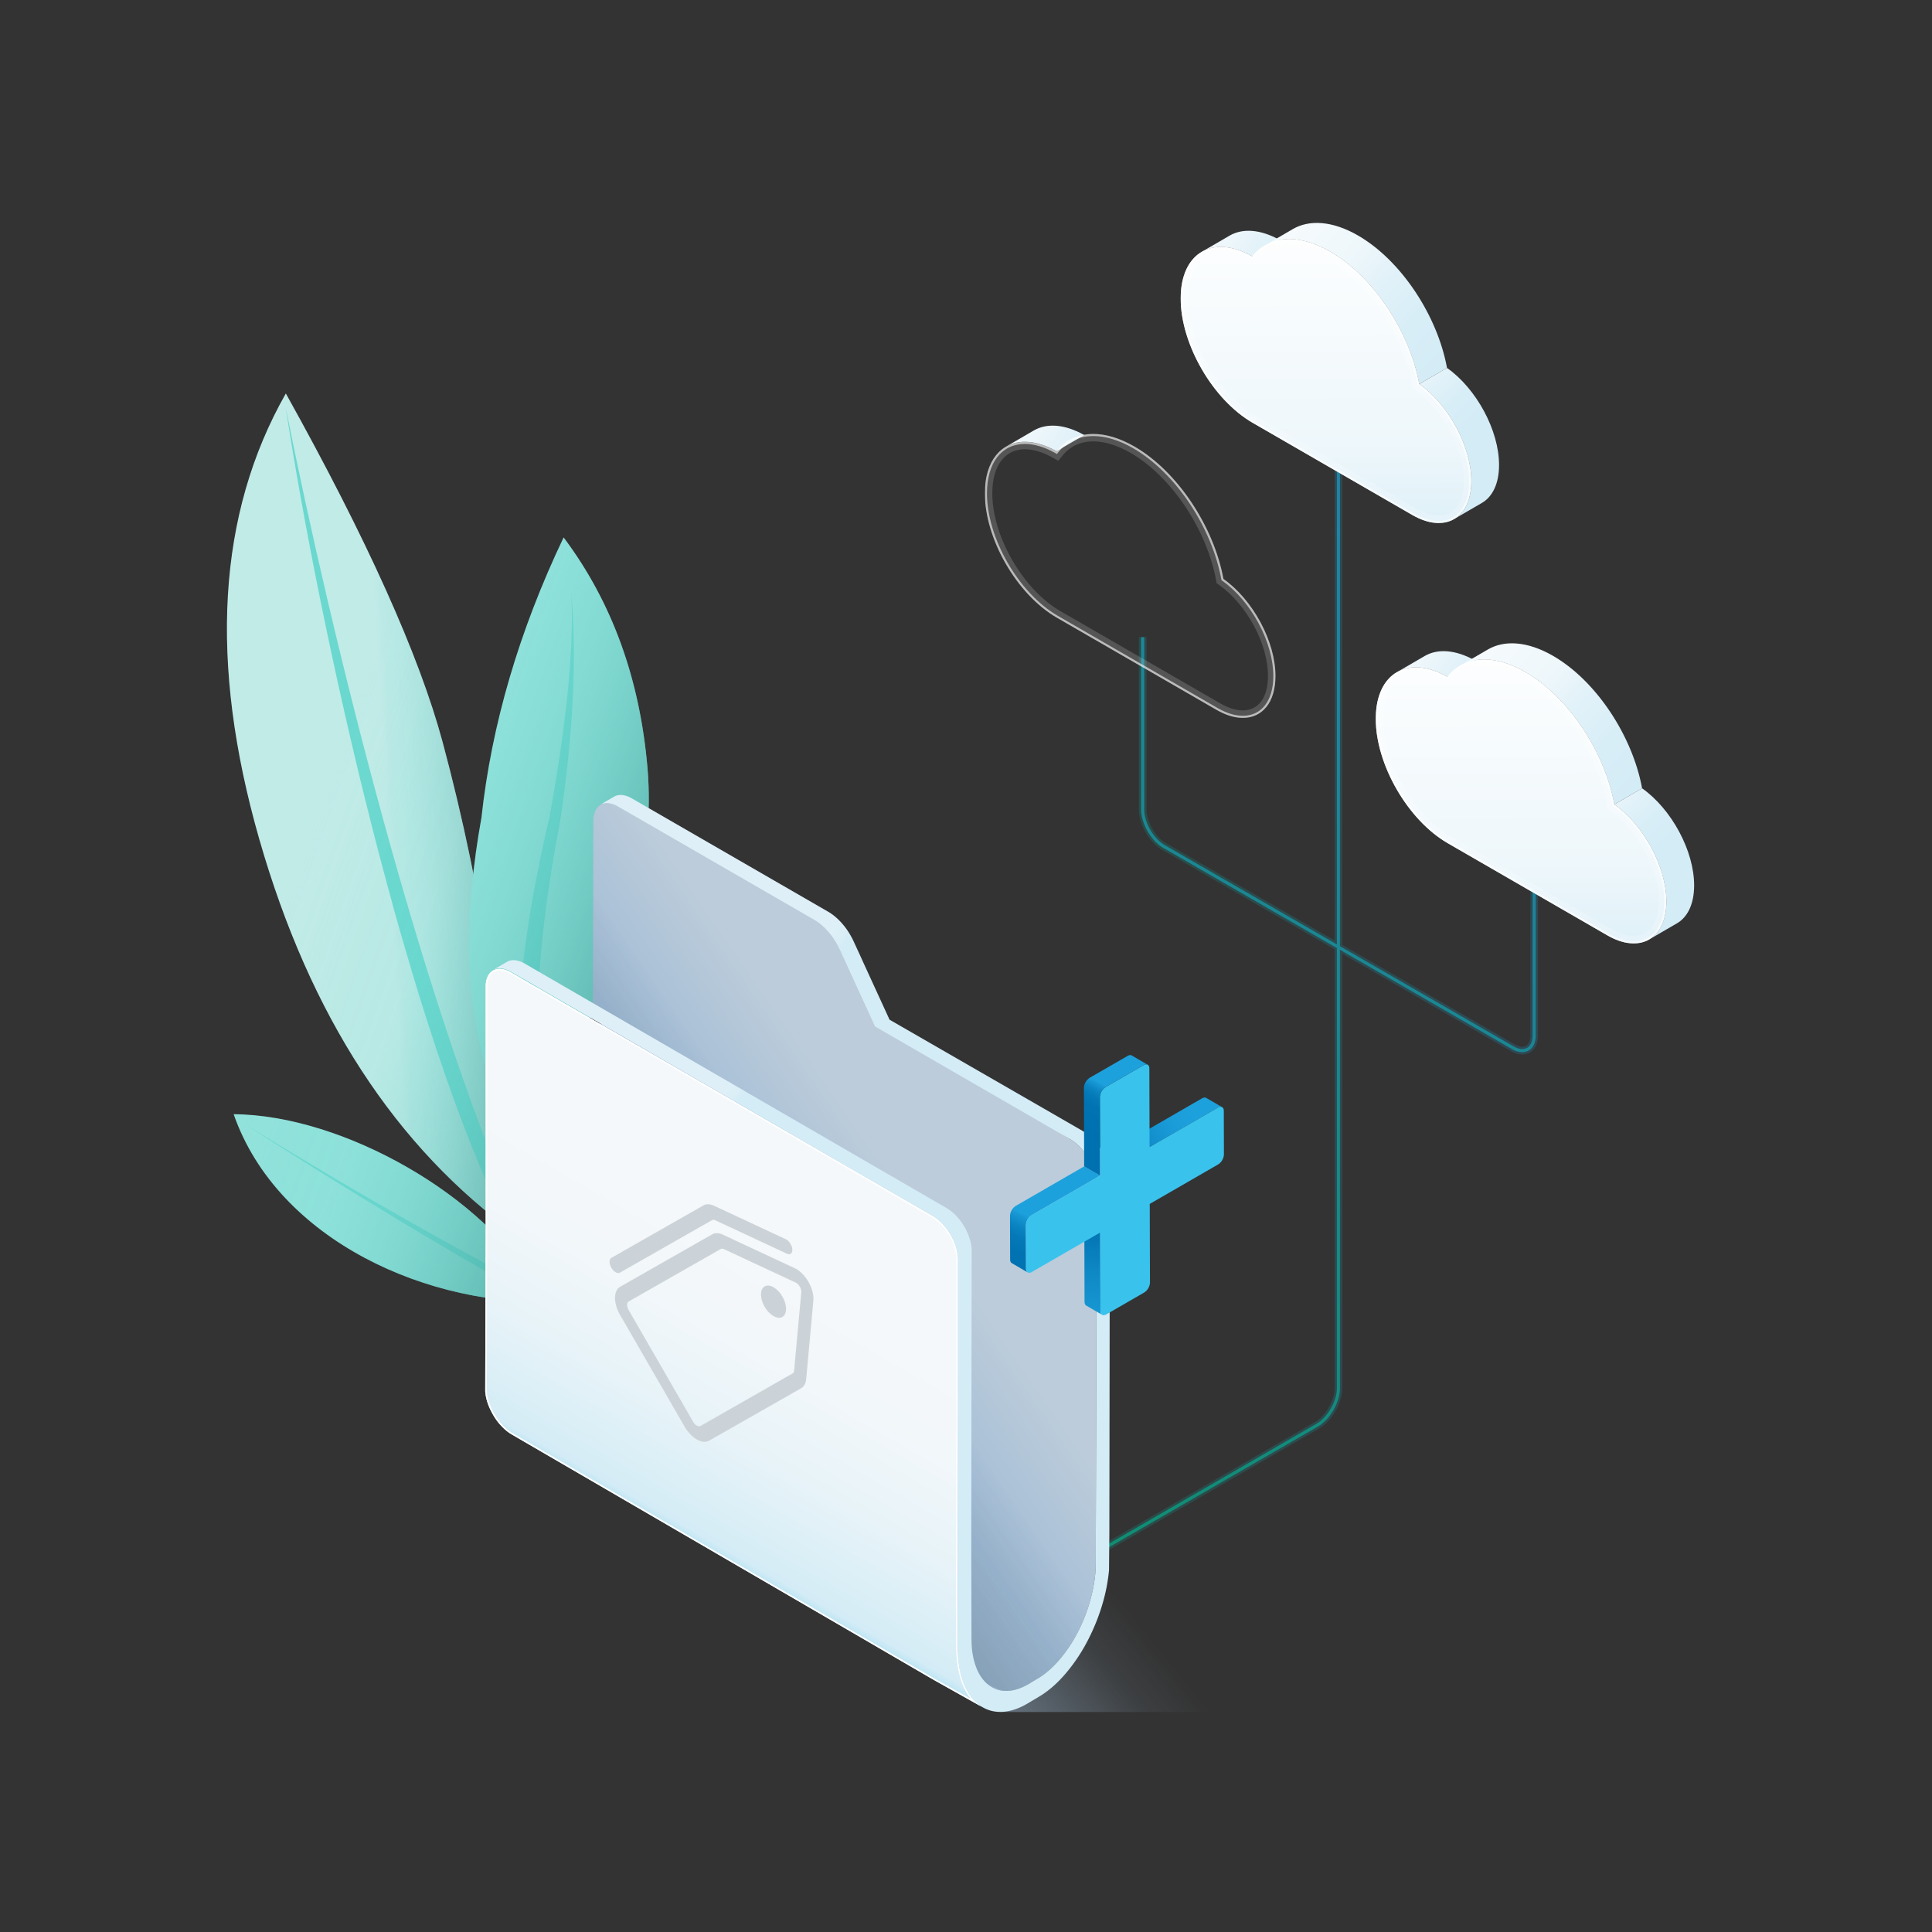 <svg id="ARTWORK" xmlns="http://www.w3.org/2000/svg" xmlns:xlink="http://www.w3.org/1999/xlink" viewBox="0 0 2500 2500"><rect x="0" y="0" width="2500" height="2500" fill="#333333" stroke="none"/><defs><style>.cls-1{isolation:isolate;}.cls-2{fill:url(#Nueva_muestra_de_degradado_60);}.cls-3{fill:url(#Nueva_muestra_de_degradado_60-2);}.cls-4{fill:url(#Nueva_muestra_de_degradado_60-3);}.cls-5{fill:url(#Nueva_muestra_de_degradado_60-4);}.cls-6{opacity:0.6;}.cls-7{fill:#fff;}.cls-8{opacity:0.17;}.cls-9{fill:#6ad8cf;}.cls-10{fill:#c2ebe8;}.cls-11{fill:url(#Nueva_muestra_de_degradado_45);}.cls-12{fill:#91e2db;}.cls-13{fill:url(#Nueva_muestra_de_degradado_57);}.cls-14{fill:url(#Nueva_muestra_de_degradado_57-2);}.cls-15{fill:url(#Nueva_muestra_de_degradado_57-3);}.cls-16{fill-opacity:0.2;fill:url(#Degradado_sin_nombre_36);}.cls-17{opacity:0.65;fill:url(#Nueva_muestra_de_degradado_58);}.cls-18{fill:url(#Degradado_sin_nombre_57);}.cls-19{fill:#90aac1;}.cls-20{fill:url(#Nueva_muestra_de_degradado_32);}.cls-21{fill:url(#linear-gradient);}.cls-22{fill:url(#linear-gradient-2);}.cls-23{fill:#d4ecf6;}.cls-24{fill:url(#linear-gradient-3);}.cls-25{fill:url(#Degradado_sin_nombre_203);}.cls-26{fill:url(#Degradado_sin_nombre_202);}.cls-27{fill:url(#Degradado_sin_nombre_201);}.cls-28{fill:#39c2ec;}.cls-29{fill:url(#Degradado_sin_nombre_201-2);}.cls-30{fill:#ccd3d8;fill-rule:evenodd;}</style><linearGradient id="Nueva_muestra_de_degradado_60" x1="115.47" y1="-74.15" x2="394.72" y2="113.01" gradientTransform="translate(-189.51)" gradientUnits="userSpaceOnUse"><stop offset="0" stop-color="#fff"/><stop offset="0.51" stop-color="#eef7fb"/><stop offset="0.63" stop-color="#e3f2f9"/><stop offset="0.8" stop-color="#d8eef7"/><stop offset="0.99" stop-color="#d4ecf6"/></linearGradient><linearGradient id="Nueva_muestra_de_degradado_60-2" x1="425.36" y1="147.5" x2="575.89" y2="313.86" xlink:href="#Nueva_muestra_de_degradado_60"/><linearGradient id="Nueva_muestra_de_degradado_60-3" x1="262.27" y1="-79.59" x2="573.21" y2="199.67" xlink:href="#Nueva_muestra_de_degradado_60"/><linearGradient id="Nueva_muestra_de_degradado_60-4" x1="205.42" y1="-34.5" x2="208.42" y2="650.78" gradientTransform="matrix(1, 0, 0, 1, 0, 0)" xlink:href="#Nueva_muestra_de_degradado_60"/><linearGradient id="Nueva_muestra_de_degradado_45" x1="292.01" y1="910.38" x2="175.17" y2="942.53" gradientTransform="matrix(-0.95, 0.32, 0.32, 0.95, 487.25, 98.53)" gradientUnits="userSpaceOnUse"><stop offset="0" stop-color="#c2ebe8" stop-opacity="0.1"/><stop offset="0.05" stop-color="#8fe0d9" stop-opacity="0.1"/><stop offset="0.15" stop-color="#6ad8cf" stop-opacity="0.1"/><stop offset="0.87" stop-color="#43a39b" stop-opacity="0.3"/></linearGradient><linearGradient id="Nueva_muestra_de_degradado_57" x1="397.37" y1="1062.9" x2="877.56" y2="1232.55" gradientUnits="userSpaceOnUse"><stop offset="0" stop-color="#c2ebe8" stop-opacity="0"/><stop offset="0.06" stop-color="#a7e5e0" stop-opacity="0.03"/><stop offset="0.21" stop-color="#79dbd3" stop-opacity="0.08"/><stop offset="0.37" stop-color="#6ad8cf" stop-opacity="0.1"/><stop offset="0.86" stop-color="#43a39b" stop-opacity="0.6"/></linearGradient><linearGradient id="Nueva_muestra_de_degradado_57-2" x1="68.81" y1="1465.18" x2="657.31" y2="1662.62" xlink:href="#Nueva_muestra_de_degradado_57"/><linearGradient id="Nueva_muestra_de_degradado_57-3" x1="67.24" y1="1469.86" x2="655.74" y2="1667.31" xlink:href="#Nueva_muestra_de_degradado_57"/><linearGradient id="Degradado_sin_nombre_36" x1="1250.89" y1="1342.11" x2="1990.22" y2="1342.11" gradientUnits="userSpaceOnUse"><stop offset="0.01" stop-color="#00b287"/><stop offset="0.33" stop-color="#08ad9f"/><stop offset="1" stop-color="#1da1dc"/></linearGradient><linearGradient id="Nueva_muestra_de_degradado_58" x1="1346.48" y1="2076.88" x2="1906.22" y2="636.57" xlink:href="#Degradado_sin_nombre_36"/><linearGradient id="Degradado_sin_nombre_57" x1="1125.38" y1="2188.27" x2="843.72" y2="1960.26" gradientTransform="matrix(-1, 0, 0, 1, 2288.09, 0)" gradientUnits="userSpaceOnUse"><stop offset="0.27" stop-color="#90aac1" stop-opacity="0.5"/><stop offset="0.64" stop-color="#90aac1" stop-opacity="0.1"/><stop offset="0.82" stop-color="#90aac1" stop-opacity="0"/></linearGradient><linearGradient id="Nueva_muestra_de_degradado_32" x1="1381.07" y1="1384.84" x2="480.65" y2="2006.89" gradientUnits="userSpaceOnUse"><stop offset="0" stop-color="#fff" stop-opacity="0.4"/><stop offset="0.24" stop-color="#fff" stop-opacity="0.4"/><stop offset="0.41" stop-color="#b7d4f4" stop-opacity="0.4"/><stop offset="1" stop-color="#b7d4f4" stop-opacity="0"/></linearGradient><linearGradient id="linear-gradient" x1="1381.07" y1="1384.84" x2="480.65" y2="2006.89" gradientUnits="userSpaceOnUse"><stop offset="0.34" stop-color="#01171a" stop-opacity="0"/><stop offset="0.6" stop-color="#01171a" stop-opacity="0.25"/><stop offset="0.98" stop-color="#01171a" stop-opacity="0.95"/><stop offset="1" stop-color="#01171a"/></linearGradient><linearGradient id="linear-gradient-2" x1="1098.02" y1="1479.95" x2="791.91" y2="2012.36" gradientUnits="userSpaceOnUse"><stop offset="0.24" stop-color="#f5f8fa"/><stop offset="0.47" stop-color="#f2f7fa"/><stop offset="0.67" stop-color="#e7f3f8"/><stop offset="0.85" stop-color="#d6edf6"/><stop offset="0.87" stop-color="#d4ecf6"/><stop offset="0.93" stop-color="#89d6ef"/></linearGradient><linearGradient id="linear-gradient-3" x1="607.9" y1="1316.57" x2="995.22" y2="1576.28" gradientUnits="userSpaceOnUse"><stop offset="0.7" stop-color="#f5f8fa" stop-opacity="0.3"/><stop offset="0.71" stop-color="#f4f7fa" stop-opacity="0.29"/><stop offset="0.73" stop-color="#eff6f9" stop-opacity="0.25"/><stop offset="0.74" stop-color="#e7f3f8" stop-opacity="0.18"/><stop offset="0.75" stop-color="#ddeff7" stop-opacity="0.08"/><stop offset="0.75" stop-color="#d4ecf6" stop-opacity="0"/></linearGradient><linearGradient id="Degradado_sin_nombre_203" x1="1419.77" y1="1582.84" x2="1404.52" y2="1759.97" gradientUnits="userSpaceOnUse"><stop offset="0.01" stop-color="#0071b0"/><stop offset="0.37" stop-color="#0f89c6"/><stop offset="0.73" stop-color="#199bd6"/><stop offset="1" stop-color="#1da1dc"/></linearGradient><linearGradient id="Degradado_sin_nombre_202" x1="1449.67" y1="1498.4" x2="1543.89" y2="1440.34" gradientUnits="userSpaceOnUse"><stop offset="0.01" stop-color="#0071b0"/><stop offset="0.1" stop-color="#0579b7"/><stop offset="0.42" stop-color="#128fcc"/><stop offset="0.72" stop-color="#1a9cd8"/><stop offset="1" stop-color="#1da1dc"/></linearGradient><linearGradient id="Degradado_sin_nombre_201" x1="1302.51" y1="1673.29" x2="1384.68" y2="1506.25" gradientUnits="userSpaceOnUse"><stop offset="0.01" stop-color="#0071b0"/><stop offset="0.29" stop-color="#0173b2"/><stop offset="0.39" stop-color="#057ab8"/><stop offset="0.46" stop-color="#0c85c3"/><stop offset="0.52" stop-color="#1696d2"/><stop offset="0.55" stop-color="#1da1dc"/><stop offset="0.98" stop-color="#1da1dc"/><stop offset="1" stop-color="#1da1dc"/></linearGradient><linearGradient id="Degradado_sin_nombre_201-2" x1="1409.37" y1="1469.68" x2="1467.21" y2="1361.69" xlink:href="#Degradado_sin_nombre_201"/><symbol id="Cloud" data-name="Cloud" viewBox="0 0 452.73 426.76"><g id="Cloud-3" data-name="Cloud"><g id="cloud-4" data-name="cloud"><g class="cls-1"><path class="cls-2" d="M30,41.1l39.51-23c18.39-10.69,43.77-9.36,71.82,6.45L101.77,47.55C73.73,31.74,48.35,30.41,30,41.1Z"/><path class="cls-3" d="M428.34,398.17l-39.5,22.95c15-8.72,24.31-27.27,24.39-53.62.14-49.44-32.24-108.91-74-138.37l39.5-22.95c41.77,29.45,74.15,88.93,74,138.36C452.65,370.9,443.35,389.45,428.34,398.17Z"/><path class="cls-4" d="M252.19,17.89C216-3,183.11-5,159.4,8.8l-39.5,23c23.71-13.78,56.55-11.84,92.79,9.08,61.59,35.57,113.07,114.43,126.53,188.29l39.5-22.95C365.26,132.32,313.78,53.45,252.19,17.89Z"/><path class="cls-5" d="M212.69,40.84c61.59,35.57,113.07,114.43,126.53,188.29,41.77,29.46,74.15,88.93,74,138.37-.15,53.06-37.71,74.46-83.89,47.8l-227-131.06C45.64,251.5-.18,172.14,0,107,.18,42.28,45.64,15.9,101.77,47.55,124.93,18.44,166,13.88,212.69,40.84Z"/><g class="cls-6"><path class="cls-7" d="M154.18,26c17.73,0,36.9,5.88,57,17.48,29.12,16.81,57.64,44.81,80.32,78.84,22.36,33.56,38.25,71.69,44.75,107.37l.23,1.22,1,.71c19.93,14.06,38.32,35.6,51.8,60.66,13.56,25.21,21,51.93,20.92,75.23-.1,34.69-16.7,56.25-43.34,56.25-11.17,0-23.29-3.72-36-11.07l-227-131C48.08,249.41,2.84,171.07,3,107c.12-43,20.78-69.78,53.91-69.78,13.48,0,28.06,4.37,43.35,13l2.25,1.27,1.6-2c12.2-15.35,29.5-23.46,50-23.46h0m0-3c-21.52,0-39.67,8.58-52.39,24.59-16.1-9.07-31.31-13.37-44.84-13.37C23.3,34.18.13,60.83,0,107-.18,172.14,45.64,251.5,102.35,284.24l227,131.06c13.48,7.78,26.23,11.47,37.52,11.47,27.4,0,46.26-21.7,46.37-59.27.14-49.44-32.24-108.91-74-138.37C325.76,155.27,274.28,76.41,212.69,40.84,191.66,28.71,171.79,23,154.17,23Z"/></g><g class="cls-8"><path class="cls-7" d="M154.18,23V33.55h0c16.15,0,34.55,5.69,53.21,16.47,28.13,16.23,55.76,43.4,77.8,76.48C307,159.22,322.48,196.34,328.8,231l.78,4.26,3.54,2.5c19,13.39,36.56,34,49.49,58s20.09,49.57,20,71.63c-.09,30.5-13.46,48.7-35.78,48.7-9.69,0-20.83-3.47-32.22-10.05l-227-131C81.8,260.15,57.43,234.37,39,202.47S10.51,136.67,10.59,107c.06-19.86,4.75-36.15,13.56-47.09,8-9.91,19.32-15.14,32.79-15.14,12,0,25.69,4.15,39.63,12l7.87,4.44,5.63-7.07c10.71-13.48,26-20.6,44.1-20.6V23m0,0c-21.52,0-39.67,8.58-52.39,24.59-16.1-9.07-31.31-13.37-44.84-13.37C23.3,34.18.13,60.83,0,107-.18,172.14,45.64,251.5,102.35,284.24l227,131.06c13.48,7.78,26.23,11.47,37.52,11.47,27.4,0,46.26-21.7,46.37-59.27.14-49.44-32.24-108.91-74-138.37C325.76,155.27,274.28,76.41,212.69,40.84,191.66,28.71,171.79,23,154.17,23Z"/></g></g></g></g></symbol></defs><g id="Plant11"><g id="Layer1_8_MEMBER_0_FILL" data-name="Layer1 8 MEMBER 0 FILL"><path class="cls-9" d="M744.37,1650l-6.71,3.64q-48-82.35-50.72-243.35l16.94-17.52q-16,122.2,40.49,257.23m-135.29-143.5,3.81-4q58.92,77.29,86.54,156.89l-11.74,3.9Q665.84,1586.44,609.08,1506.54Z"/></g><g id="Layer1_8_MEMBER_1_FILL" data-name="Layer1 8 MEMBER 1 FILL"><path class="cls-10" d="M572.74,960.23q79.29,294.7,95.9,637.37Q433.95,1429,335.51,1085.89q-98.37-343.23,34.36-576.72Q527.45,792.06,572.74,960.23Z"/></g><g id="Layer1_8_MEMBER_1_FILL-2" data-name="Layer1 8 MEMBER 1 FILL"><path class="cls-11" d="M572.74,960.23q79.29,294.7,95.9,637.37Q433.95,1429,335.51,1085.89q-98.37-343.23,34.36-576.72Q527.45,792.06,572.74,960.23Z"/></g><g id="Layer1_8_MEMBER_2_FILL" data-name="Layer1 8 MEMBER 2 FILL"><path class="cls-12" d="M729.32,695.41q93.82,125.12,108.57,298.92T734.36,1372.19q-49.83,105.81-25.3,202.38-42.78-62.83-81.3-196.48T623,1058Q642.65,877.52,729.32,695.41Z"/></g><path class="cls-9" d="M735,687.9h0l.12,0-.12,0M710.68,1059v.39q34.8-192,28.33-294.05,11.46,125.17-14,296.17a.41.41,0,0,0,0,.27Q677.47,1308.4,707.24,1451a286.77,286.77,0,0,0-6.3,56.44Q636.71,1374.54,710.68,1059Z"/><path class="cls-9" d="M669.66,1598.66q-5.67-4.1-11.29-8.26c-130.2-255-245-776.52-288.61-1062.86,59.61,300.11,174.88,763,297.24,1043.36C667.94,1580.15,668.8,1589.4,669.66,1598.66Z"/><g id="Layer1_8_MEMBER_2_FILL-2" data-name="Layer1 8 MEMBER 2 FILL"><path class="cls-12" d="M302.34,1441.78c141.51.86,326.82,106.4,393.17,227.51,21.08,38.48,8.76-7.15,28.36,14.68C557.21,1693.15,359.51,1605.62,302.34,1441.78Z"/></g><path class="cls-9" d="M670.68,1669.07a104,104,0,0,0-2.23-12.63C548.65,1593.05,431.4,1525.22,316,1454.07c116.37,74.77,234.16,147.2,354.65,215.14C670.69,1669.16,670.68,1669.12,670.68,1669.07Z"/><path class="cls-13" d="M734.36,1372.19q118.15-204,103.53-377.86T729.32,695.41Q642.65,877.53,623,1058q-6.74,37.05-10.58,72-17.35-86.76-39.68-169.72Q527.45,792.05,369.87,509.17q-132.74,233.49-34.36,576.72,96.21,335.31,322.59,504l.27.52,1.65,1.21a452.56,452.56,0,0,1,23.41,57.77c-74.64-112.54-247.4-206.79-381.09-207.6,55.12,158,240.88,245,403.5,242.79-2.11-1.62-5.25-6-10.33-15.28-1.31-2.39-2.68-4.77-4.09-7.15l8-2.66a503.85,503.85,0,0,0-30.64-70.1q-.6-6.42-1.24-12.83-2.71-50-6.79-99,21.35,55.08,43.88,90.31,12.29,50.23,33,85.82l6.71-3.64q-35.39-84.66-42.31-164.27Q707,1430.38,734.36,1372.19Z"/><path class="cls-14" d="M709.21,1684.52q7.37-.15,14.66-.55C712.47,1671.27,711.87,1681.4,709.21,1684.52Z"/><path class="cls-15" d="M709.21,1684.52l-3.37,0C707.4,1685.76,708.4,1685.47,709.21,1684.52Z"/></g><g id="Connector_lines" data-name="Connector lines"><path class="cls-16" d="M1980.22,1115.63v224.08c0,6.55-2.06,11.5-5.65,13.57s-8.89,1.38-14.57-1.9l-223.09-128.69V575.11h-10v641.81l-218.08-125.81c-13.67-7.89-25.22-27.88-25.22-43.66v-223h-10v223c0,19.23,13.56,42.7,30.22,52.32l223.08,128.69v567.86c0,15.78-11.54,35.78-25.2,43.68l-450.82,260.45,5,8.66,450.82-260.46c16.65-9.62,30.2-33.1,30.2-52.33V1234.23L1955,1360.05a30,30,0,0,0,14.82,4.44,19.32,19.32,0,0,0,9.76-2.55c6.86-4,10.64-11.86,10.64-22.23V1115.63Z"/><path class="cls-17" d="M1987.22,1115.63v224.08c0,9.25-3.25,16.23-9.15,19.63a16.28,16.28,0,0,1-8.26,2.14,27,27,0,0,1-13.31-4L1733.91,1229v567.28c0,18.28-12.87,40.59-28.7,49.74l-450.82,260.45-2-3.46,450.82-260.46c14.72-8.5,26.7-29.26,26.7-46.27V1226.73l-224.58-129.56c-15.83-9.14-28.72-31.44-28.72-49.72v-223h4v223c0,17,12,37.76,26.72,46.25l222.58,128.41v-647h4v649.31L1958.5,1354c6.73,3.88,13,4.56,17.57,1.9s7.15-8.41,7.15-16.17V1115.63Z"/></g><g id="Folder"><polygon id="Shadow_folder" data-name="Shadow folder" class="cls-18" points="1295.05 2215.31 1795.77 2215.31 1149.43 1844.55 826.27 1921.1 1295.05 2215.31"/><g id="inside_folder" data-name="inside folder"><path class="cls-19" d="M780.94,1039.3q6.48-2.28,14.48.54c2.22,1,4.45,2,6.67,3,.18.13.36.24.54.35l270.68,148.29,66.92,130.74L1384.51,1474q14.41,8.34,24.58,26a78.52,78.52,0,0,1,8.19,19.43,58.19,58.19,0,0,1,1.92,14.72l-1.33,493q-.58,18.4-6.43,41a213,213,0,0,1-15.65,41.57c-.12.22-.24.43-.34.63a187.34,187.34,0,0,1-23.6,36.17q-13.8,16.38-28.81,25.37l-11.68,7q-15.06,9-28.85,9.13c-8.87.13-32.56-1-97.45-48.33q-84.15-48.53-68.21-51.92T767.25,1305h.1l-.05,0,.4-241.82q0-16.59,10.25-22.43l.54-.29a.21.21,0,0,0,.1-.05c.78-.33,1.56-.67,2.35-1"/><path class="cls-20" d="M780.94,1039.3q6.48-2.28,14.48.54c2.22,1,4.45,2,6.67,3,.18.13.36.24.54.35l272.44,149.61,73.77,133.62L1384.51,1474q14.41,8.34,24.58,26a78.52,78.52,0,0,1,8.19,19.43,58.19,58.19,0,0,1,1.92,14.72l-1.33,493q-.58,18.4-6.43,41a213,213,0,0,1-15.65,41.57c-.12.22-.24.43-.34.63a187.34,187.34,0,0,1-23.6,36.17q-13.8,16.38-28.81,25.37l-11.68,7q-15.06,9-28.85,9.13-13.3.2-97.45-48.33t-68.21-51.92q15.87-3.4-369.6-782.67h.1l-.05,0,.4-241.82q0-16.59,10.25-22.43l.54-.29a.21.21,0,0,0,.1-.05c.78-.33,1.56-.67,2.35-1"/><path class="cls-21" d="M780.94,1039.3q6.48-2.28,14.48.54c2.22,1,4.45,2,6.67,3,.18.13.36.24.54.35l270.24,145.42,68.68,138.47,243,146.89q14.41,8.34,24.58,26a78.52,78.52,0,0,1,8.19,19.43,58.19,58.19,0,0,1,1.92,14.72l-1.33,493q-.58,18.4-6.43,41a213,213,0,0,1-15.65,41.57c-.12.22-.24.43-.34.63a187.34,187.34,0,0,1-23.6,36.17q-13.8,16.38-28.81,25.37l-11.68,7q-15.06,9-28.85,9.13-13.3.2-97.45-48.33t-68.21-51.92q15.87-3.4-369.6-782.67h.1l-.05,0,.4-241.82q0-16.59,10.25-22.43l.54-.29a.21.21,0,0,0,.1-.05c.78-.33,1.56-.67,2.35-1"/></g><g id="Folder-2" data-name="Folder"><path class="cls-22" d="M1270.65,2208.3a44.48,44.48,0,0,1-4.41-3q-12.6-9.9-19.53-28.31a100.91,100.91,0,0,1-3.68-12,139.54,139.54,0,0,1-3.53-32.59v8.12c-.12-2.54-.18-5.14-.18-7.78l-.15-110.7.33-201.86V1629.84c0-20.67-14.62-45.86-32.66-56.28L661.1,1258.24c-18-10.41-32.65-2.1-32.65,18.57v313.53l-.6,209.55q.92,14.82,10,30.52a74,74,0,0,0,17.27,20.85,56.45,56.45,0,0,0,7.31,5.06l541.29,314.83,6.24,3.58,60.5,33.91a41.84,41.84,0,0,1-3.68-2.5Z"/><path class="cls-7" d="M646.43,1255.75c4.16,0,8.89,1.46,13.67,4.23l545.73,315.32c17.46,10.07,31.66,34.54,31.66,54.54v190.28l-.33,201.86.15,110.7c0,2.66.06,5.31.18,7.87h.2a134.55,134.55,0,0,0,3.39,24.84,103.1,103.1,0,0,0,3.76,12.26,72.87,72.87,0,0,0,11.75,20.92L1211,2173c-1.69-1-3.76-2.14-6.22-3.57l-541.3-314.83a56.07,56.07,0,0,1-7.05-4.88,72.36,72.36,0,0,1-16.8-20.31c-5.87-10.12-9.15-20.07-9.74-29.57l.6-209.49V1276.81c0-6.6,1.57-12,4.55-15.76a14.11,14.11,0,0,1,11.43-5.3m0-2c-10.67,0-18,8.44-18,23.06v313.53l-.6,209.55q.92,14.82,10,30.52a74,74,0,0,0,17.27,20.85,56.45,56.45,0,0,0,7.31,5.06l541.29,314.83,6.24,3.58,60.5,33.91a41.84,41.84,0,0,1-3.68-2.5l3.86,2.16a44.48,44.48,0,0,1-4.41-3q-12.6-9.9-19.53-28.31a100.91,100.91,0,0,1-3.68-12,139.54,139.54,0,0,1-3.53-32.59v8.12c-.12-2.54-.18-5.14-.18-7.78l-.15-110.7.33-201.86V1629.84c0-20.67-14.62-45.86-32.66-56.28L661.1,1258.24c-5.28-3-10.26-4.49-14.67-4.49Z"/></g><path class="cls-23" d="M1435.83,1515.23a73.67,73.67,0,0,0-9.47-25.37,84,84,0,0,0-9.07-12.9,61.1,61.1,0,0,0-15.46-13l-39.94-23.06-210.81-121.42-34.87-76,0-.1-2-4.35-9.49-20.65c-7.63-16.63-20-31-33.06-38.56L817.73,1033.23c-8.46-4.88-16.17-5.65-22-2.94l0,0-2.26,1.3,0,0-15.68,9.06a18.07,18.07,0,0,1,9.67-1.41,31.8,31.8,0,0,1,12.3,4.36l253.89,146.57c13.11,7.57,25.43,21.93,33.07,38.57l11.47,25,0,.1,34.14,74.41L1384.51,1474q14.41,8.36,24.58,26a79,79,0,0,1,8.2,19.43,58.57,58.57,0,0,1,1.91,14.72l-1.33,493q-.58,18.4-6.42,41a213.64,213.64,0,0,1-15.66,41.57c-.12.21-.24.43-.34.63a187,187,0,0,1-23.6,36.17q-13.8,16.38-28.81,25.37l-11.68,7q-15.08,9-28.85,9.13a36.22,36.22,0,0,1-23.6-7.9q-10.26-8.1-15.9-23.06a92.5,92.5,0,0,1-5.36-24.39c-.35-3.84-.53-7.82-.53-12l-.29-121,.51-384.16c-1.14-13.38-7.84-28.08-17.29-39.22a58.94,58.94,0,0,0-15.19-13.07L679.13,1247c-8.46-4.89-16.18-5.65-22-2.94h0l-2.25,1.31,0,0-15.69,9.06a18,18,0,0,1,9.67-1.42,32.23,32.23,0,0,1,12.31,4.36l545.73,316.11c18,10.42,32.66,35.61,32.66,56.28v190.28l-.33,201.86.15,110.7c0,.91,0,1.82,0,2.73,0,.57,0,1.12,0,1.68,0,.73,0,1.46.07,2.17,0,.41,0,.8,0,1.2h0q.06,1.67.18,3.3c0,.74.1,1.48.17,2.22,0,.55.09,1.09.14,1.64.14,1.59.32,3.15.52,4.7.06.49.12,1,.19,1.45.09.7.2,1.39.31,2.08.06.39.11.77.18,1.16s.17,1,.26,1.49c.17,1,.35,1.92.55,2.86a1.7,1.7,0,0,0,0,.22c.08.41.16.81.25,1.22.18.82.37,1.64.56,2.45q1.1,4.54,2.53,8.79c.37,1.09.75,2.17,1.15,3.23q6.93,18.41,19.53,28.32a44,44,0,0,0,4.42,3,4.21,4.21,0,0,0,.64.39,6.73,6.73,0,0,0,.78.44,44.57,44.57,0,0,0,23.16,5.84q16.88-.2,35.33-11.24l14.33-8.53q18.49-11,35.38-31.11a227.71,227.71,0,0,0,29-44.41q4.62-9.17,8.49-18.55a255.06,255.06,0,0,0,11.14-33.22,226.87,226.87,0,0,0,6.43-36.36l.44-48.09.59-429.61.39-30.13A55.27,55.27,0,0,0,1435.83,1515.23Z"/><path class="cls-24" d="M1435.83,1515.23a73.67,73.67,0,0,0-9.47-25.37,84,84,0,0,0-9.07-12.9,61.1,61.1,0,0,0-15.46-13l-39.94-23.06-210.81-121.42-34.87-76,0-.1-2-4.35-9.49-20.65c-7.63-16.63-20-31-33.06-38.56L817.73,1033.23c-8.46-4.88-16.17-5.65-22-2.94l0,0-2.26,1.3,0,0-15.68,9.06a18.07,18.07,0,0,1,9.67-1.41,31.8,31.8,0,0,1,12.3,4.36l253.89,146.57c13.11,7.57,25.43,21.93,33.07,38.57l11.47,25,0,.1,34.14,74.41L1384.51,1474q14.41,8.36,24.58,26a79,79,0,0,1,8.2,19.43,58.57,58.57,0,0,1,1.91,14.72l-1.33,493q-.58,18.4-6.42,41a213.64,213.64,0,0,1-15.66,41.57c-.12.21-.24.43-.34.63a187,187,0,0,1-23.6,36.17q-13.8,16.38-28.81,25.37l-11.68,7q-15.08,9-28.85,9.13a36.22,36.22,0,0,1-23.6-7.9q-10.26-8.1-15.9-23.06a92.5,92.5,0,0,1-5.36-24.39c-.35-3.84-.53-7.82-.53-12l-.29-121,.51-384.16c-1.14-13.38-7.84-28.08-17.29-39.22a58.94,58.94,0,0,0-15.19-13.07L679.13,1247c-8.46-4.89-16.18-5.65-22-2.94h0l-2.25,1.31,0,0-15.69,9.06a18,18,0,0,1,9.67-1.42,32.23,32.23,0,0,1,12.31,4.36l545.73,316.11c18,10.42,32.66,35.61,32.66,56.28v190.28l-.33,201.86.15,110.7c0,.91,0,1.82,0,2.73,0,.57,0,1.12,0,1.68,0,.73,0,1.46.07,2.17,0,.41,0,.8,0,1.2h0q.06,1.67.18,3.3c0,.74.1,1.48.17,2.22,0,.55.09,1.09.14,1.64.14,1.59.32,3.15.52,4.7.06.49.12,1,.19,1.45.09.7.2,1.39.31,2.08.06.39.11.77.18,1.16s.17,1,.26,1.49c.17,1,.35,1.92.55,2.86a1.7,1.7,0,0,0,0,.22c.08.41.16.81.25,1.22.18.82.37,1.64.56,2.45q1.1,4.54,2.53,8.79c.37,1.09.75,2.17,1.15,3.23q6.93,18.41,19.53,28.32a44,44,0,0,0,4.42,3,4.21,4.21,0,0,0,.64.39,6.73,6.73,0,0,0,.78.44,44.57,44.57,0,0,0,23.16,5.84q16.88-.2,35.33-11.24l14.33-8.53q18.49-11,35.38-31.11a227.71,227.71,0,0,0,29-44.41q4.62-9.17,8.49-18.55a255.06,255.06,0,0,0,11.14-33.22,226.87,226.87,0,0,0,6.43-36.36l.44-48.09.59-429.61.39-30.13A55.27,55.27,0,0,0,1435.83,1515.23Z"/></g><g id="_Blue" data-name="+ Blue"><g class="cls-1"><path class="cls-25" d="M1424,1696.63l-.29-101.81-20.61-12,.29,101.8c0,2.34.83,4,2.16,4.75l20.61,12C1424.87,1700.61,1424,1699,1424,1696.63Z"/><path class="cls-26" d="M1560.82,1420.67c-1.35-.79-3.22-.68-5.28.51l-88.6,51.15,20.61,12,88.6-51.15c2.06-1.19,3.93-1.3,5.28-.52Z"/><path class="cls-27" d="M1402.93,1509.29l-88.59,51.15a16.28,16.28,0,0,0-7.39,12.81l.16,56.51c0,2.33.83,4,2.16,4.75l20.61,12c-1.33-.77-2.16-2.42-2.17-4.76l-.16-56.51a16.31,16.31,0,0,1,7.39-12.8l88.6-51.15Z"/><path class="cls-28" d="M1479.83,1378.27c4.09-2.37,7.42-.47,7.43,4.23l.29,101.81,88.6-51.15c4.1-2.37,7.43-.47,7.44,4.24l.16,56.51a16.28,16.28,0,0,1-7.39,12.8l-88.6,51.15.29,101.81a16.29,16.29,0,0,1-7.39,12.8l-49.18,28.39c-4.1,2.37-7.43.47-7.44-4.23l-.29-101.81-88.6,51.15c-4.09,2.37-7.42.47-7.44-4.24l-.16-56.51a16.31,16.31,0,0,1,7.39-12.8l88.6-51.15-.29-101.81a16.29,16.29,0,0,1,7.4-12.8Z"/><path class="cls-29" d="M1464.49,1365.77c-1.35-.78-3.21-.67-5.27.52L1410,1394.68a16.31,16.31,0,0,0-7.4,12.81l.29,101.8,20.61,12-.29-101.81a16.29,16.29,0,0,1,7.4-12.8l49.18-28.39c2.05-1.19,3.92-1.3,5.27-.52Z"/></g></g><path id="TagIcon" class="cls-30" d="M1030.29,1642c-.73-.41-1.46-.8-2.19-1.14l-92.71-43.23c-5.17-2.41-10-2.58-13.72-.48l-119.21,67.94c-8.77,5-8.81,21.33-.1,36.42L885.82,1846c4.35,7.54,10.09,13.36,15.83,16.68s11.48,4.11,15.86,1.61l119.22-67.92c3.67-2.11,6-6.37,6.5-12l9.26-101.34c.66-7.3-1.67-16.21-6.41-24.41-4.22-7.31-9.88-13.26-15.79-16.68M1001,1665.72c-4.15-2.4-8.31-3-11.48-1.16-6.36,3.61-6.39,15.41-.08,26.34a33,33,0,0,0,11.45,12.07c4.15,2.4,8.3,3,11.48,1.17,6.35-3.62,6.38-15.42.08-26.34a33.08,33.08,0,0,0-11.45-12.08m-99.34,179a13.74,13.74,0,0,1-4.76-5l-83.46-144.56c-2.62-4.53-2.6-9.45,0-11l119.21-67.93a4.49,4.49,0,0,1,4.13.14l92.71,43.23c.23.11.47.24.69.37a13.66,13.66,0,0,1,4.71,5,13.09,13.09,0,0,1,1.93,7.33l-9.26,101.34a4.4,4.4,0,0,1-2,3.6L906.47,1845.2c-1.32.75-3.05.51-4.77-.49m115.79-240.84a8,8,0,0,0-.77-.4L924,1560.24c-5.17-2.41-10-2.58-13.72-.49l-119.21,67.94c-3.07,1.75-3.08,7.45,0,12.73a15.89,15.89,0,0,0,5.53,5.84c2,1.16,4,1.44,5.55.56l119.21-67.92a4.43,4.43,0,0,1,4.12.13l92.72,43.24c4.3,2,7.47-.57,7.07-5.77-.38-4.88-3.77-10.33-7.76-12.63"/><use width="452.73" height="426.77" transform="translate(1527.79 288.45) scale(0.91)" xlink:href="#Cloud"/><use width="452.73" height="426.77" transform="translate(1274.4 540.6) scale(0.91)" xlink:href="#Cloud"/><use width="452.73" height="426.77" transform="translate(1780.22 832.43) scale(0.91)" xlink:href="#Cloud"/></svg>